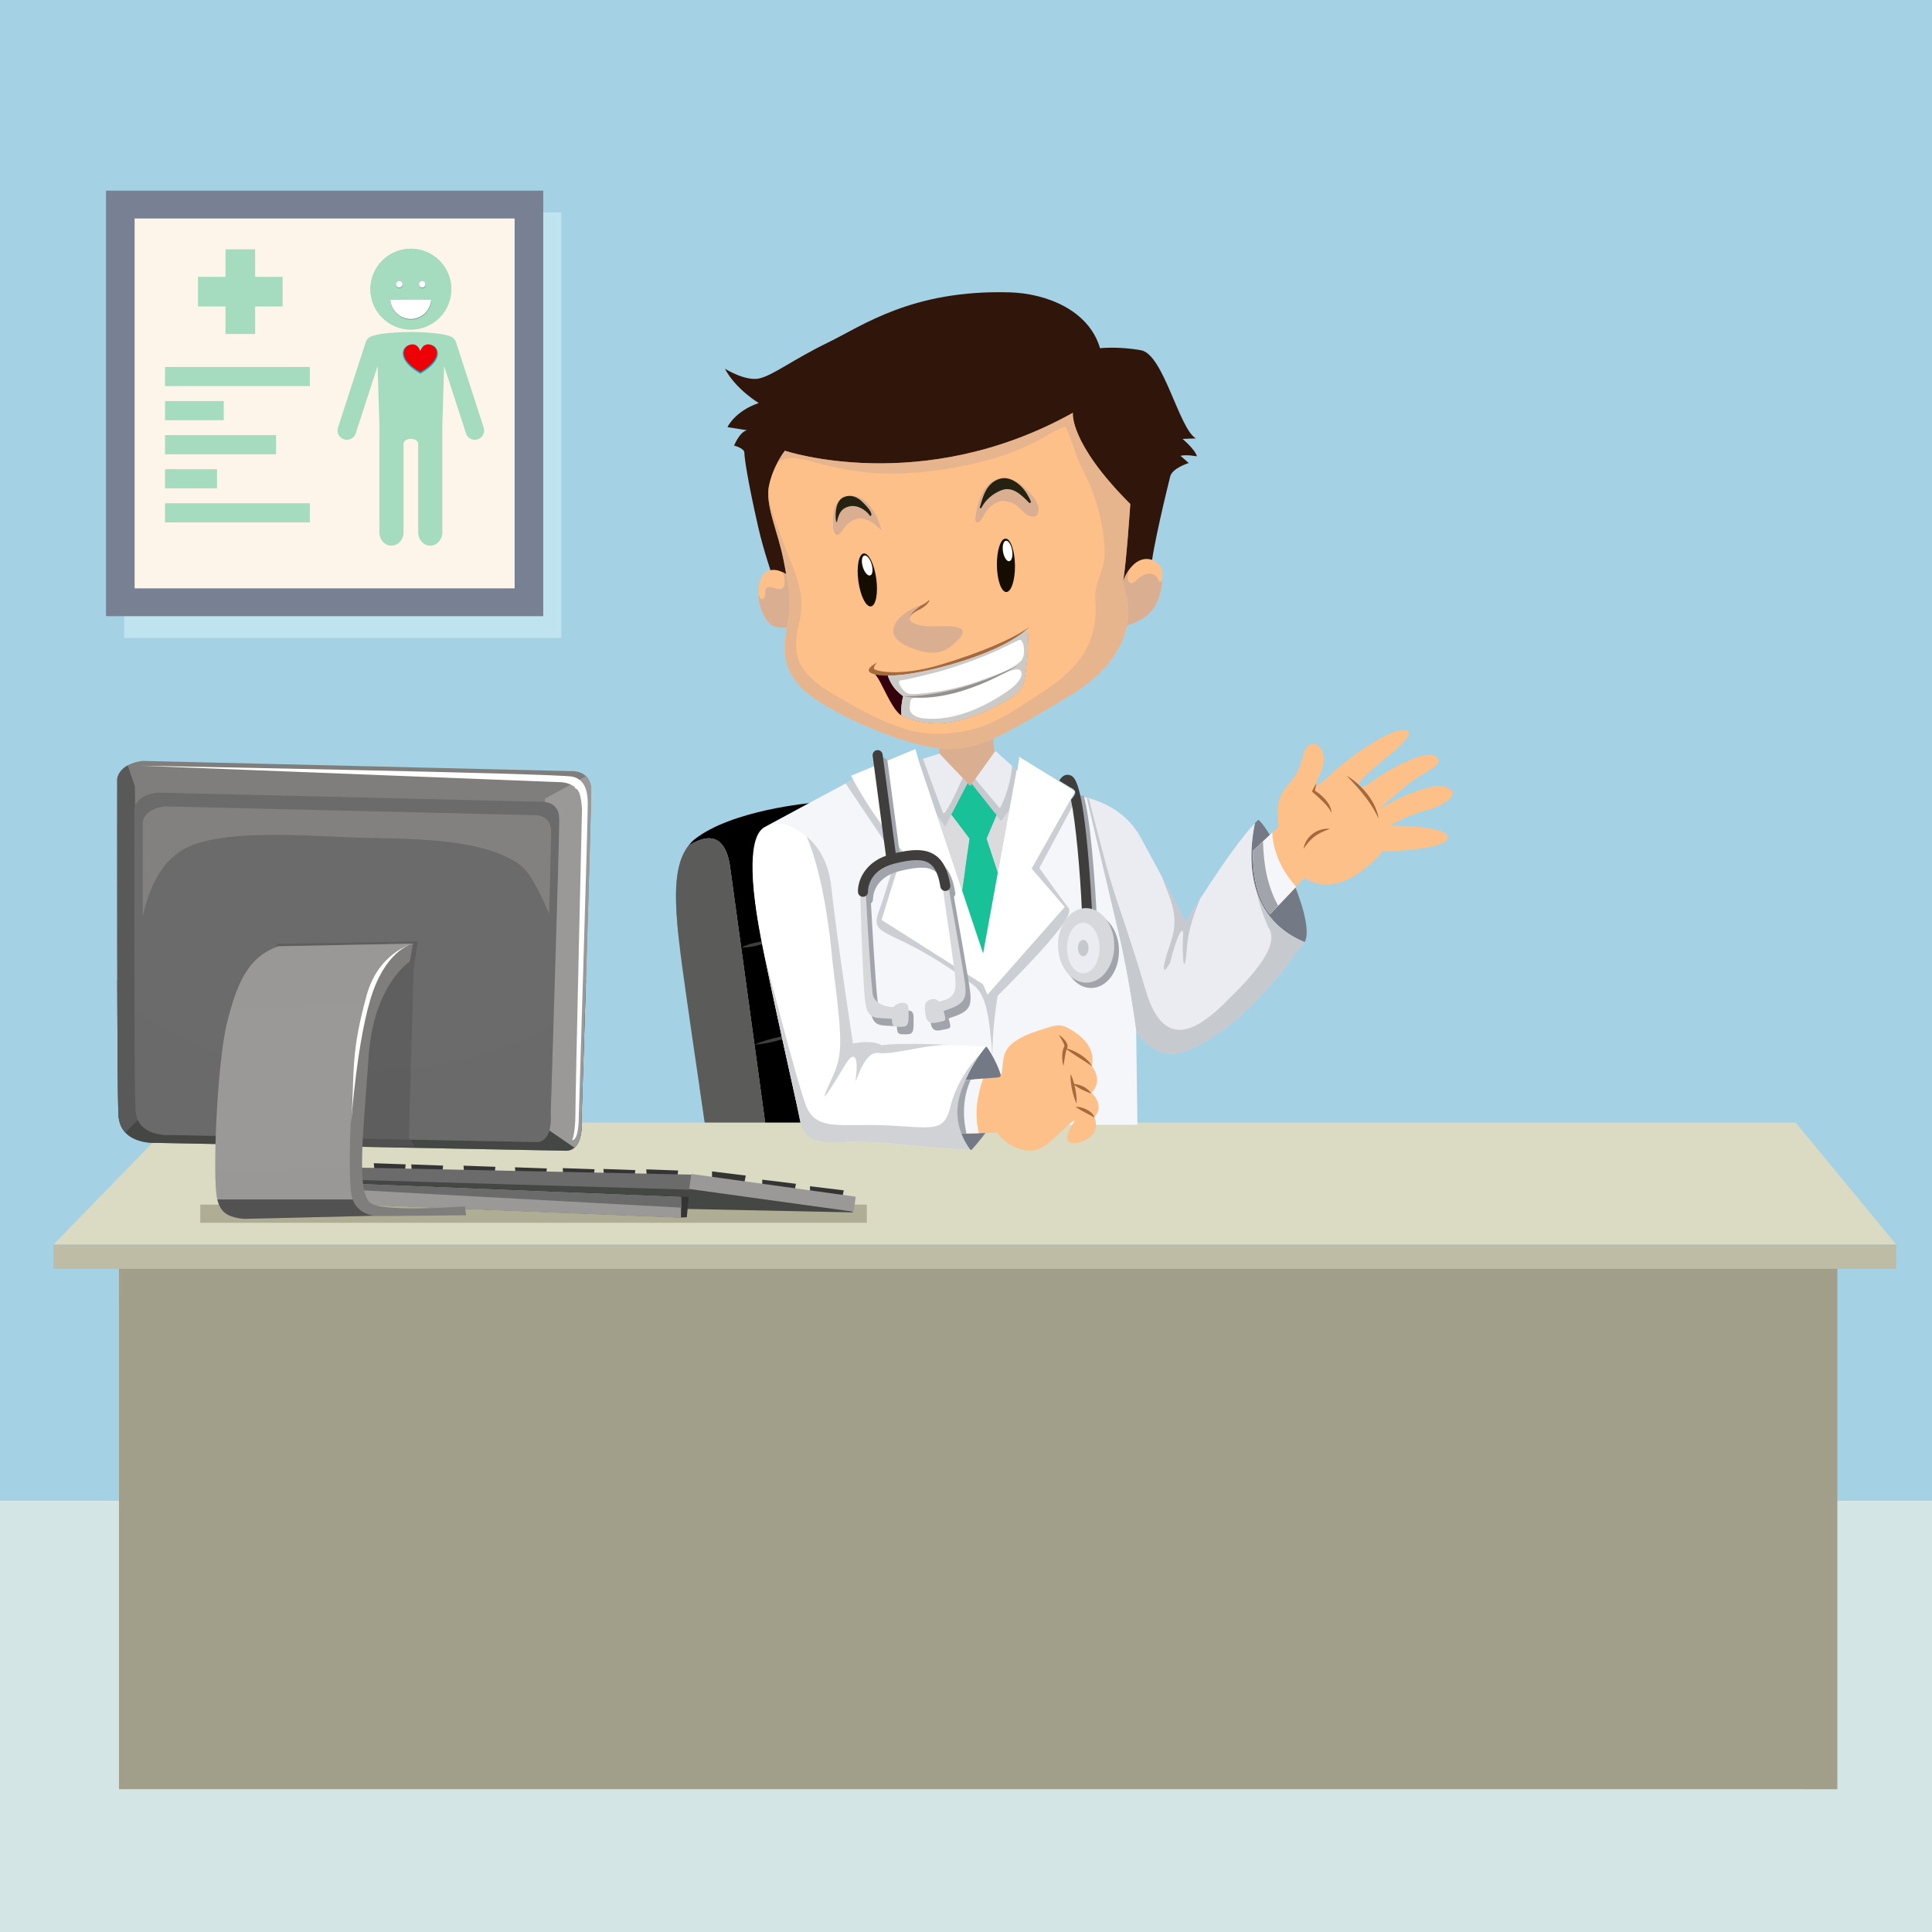 <?xml version="1.0" encoding="utf-8"?>
<!-- Generator: Adobe Illustrator 27.5.0, SVG Export Plug-In . SVG Version: 6.00 Build 0)  -->
<svg version="1.1" id="Layer_1" xmlns="http://www.w3.org/2000/svg" xmlns:xlink="http://www.w3.org/1999/xlink" x="0px" y="0px"
	 viewBox="0 0 232.713 232.712" style="enable-background:new 0 0 232.713 232.712;" xml:space="preserve">
<g>
	<rect style="fill:#A4D1E4;" width="232.713" height="232.712"/>
	<rect y="180.768" style="fill:#D3E5E5;" width="232.713" height="51.944"/>
	<g>
		<g>
			<g>
				<g>
					<path d="M97.781,96.714c0,0-9.641,0.821-14.154,4.412c-0.269,0.229-0.506,0.484-0.718,0.762
						c1.854-1.203,4.412-1.931,5.036,2.561c0.847,6.105,3.624,26.422,4.479,32.679h6.793L97.781,96.714z"/>
					<path style="fill:#5B5B5A;" d="M82.909,101.888c-2.652,3.44-1.29,10.622,0.513,23.342c1.743,11.897,1.743,11.897,1.743,11.897
						h7.259c-0.855-6.257-3.632-26.573-4.479-32.679C87.32,99.956,84.763,100.685,82.909,101.888z"/>
				</g>
				<g>
					<path style="fill:#3F3E3D;" d="M89.307,114.124c0,0,0.188-0.111,0.481-0.226c0.293-0.12,0.692-0.245,1.098-0.339
						c0.405-0.09,0.819-0.15,1.136-0.171c0.313-0.02,0.533-0.002,0.533-0.002s-0.189,0.113-0.483,0.229
						c-0.293,0.118-0.692,0.243-1.097,0.338c-0.406,0.088-0.819,0.148-1.136,0.168C89.524,114.144,89.307,114.124,89.307,114.124z"
						/>
					<path style="fill:#3F3E3D;" d="M90.897,125.824c0,0,0.273-0.138,0.696-0.289c0.422-0.156,0.993-0.331,1.572-0.476
						c0.579-0.141,1.166-0.252,1.613-0.308c0.446-0.061,0.752-0.067,0.752-0.067s-0.275,0.137-0.698,0.29
						c-0.422,0.156-0.993,0.331-1.571,0.474c-0.579,0.143-1.167,0.252-1.613,0.31C91.201,125.82,90.897,125.824,90.897,125.824z"/>
				</g>
				<g style="opacity:0.5;">
					<path style="fill:#5B5B5A;" d="M92.424,137.127c-0.855-6.257-3.632-26.573-4.479-32.679c-0.624-4.492-3.182-3.764-5.036-2.561
						c-1.694,2.198-1.749,5.924-1.1,11.639c-0.273-4.052-0.213-9.449,1.953-10.075c2.732-0.624,3.443,11.149,4.998,19.758
						c1.832,10.149-2.57,13.11-4.536,7.503c0.941,6.413,0.941,6.414,0.941,6.414H92.424z"/>
				</g>
			</g>
			<g>
				<rect x="14.334" y="151.704" style="fill:#A19E89;" width="206.968" height="63.804"/>
				<g style="opacity:0.5;">
					<path style="fill:#A19E89;" d="M221.301,151.704H14.334v4.964c17.251,0.029,200.399,3.429,202.997,58.84h3.971V151.704z"/>
				</g>
				<g>
					<polygon style="fill:#DBDAC2;" points="20.741,135.215 216.286,135.215 228.406,149.911 6.436,149.911 					"/>
					<rect x="6.436" y="149.918" style="fill:#BEBCA5;" width="221.97" height="2.914"/>
				</g>
			</g>
			<g>
				<path style="fill:#DBDAC2;" d="M95.354,135.287c0,0,0.175,3.096,4.325,3.155c4.149,0.059,9.526,0.41,13.732,0.819
					c4.206,0.408,4.839,0.543,5.609-0.995c0.642-1.286,2.219,0.934,4.499,1.169c2.279,0.234,3.563-2.221,3.915-1.343
					c0.35,0.875,2.22,0.641,3.272,0.116c1.052-0.525,4.206-2.337-3.681-2.454C119.137,135.636,95.354,135.287,95.354,135.287z"/>
				<g>
					<path style="fill:#3F3E3D;" d="M125.989,124.535c0,0-1.493-3.656-1.979-4.872c-0.488-1.219-0.519-1.646,0.243-1.859
						c0.762-0.213,1.28-0.456,1.736,0.611c0.457,1.065,1.95,5.389,1.95,5.389L125.989,124.535z"/>
					<path style="fill:#19C199;" d="M124.642,124.649c-0.159,0-0.311-0.093-0.374-0.252c-0.008-0.02-0.818-2.021-1.266-3.035
						c-0.349-0.79-0.514-1.325-0.327-1.723c0.066-0.141,0.208-0.325,0.515-0.411c0.713-0.171,3.378-0.659,3.491-0.679
						c0.219-0.04,0.429,0.105,0.469,0.322c0.039,0.22-0.106,0.428-0.324,0.469c-0.027,0.007-2.733,0.5-3.425,0.666
						c-0.005,0.082,0.028,0.331,0.338,1.031c0.453,1.026,1.269,3.039,1.277,3.059c0.083,0.205-0.015,0.441-0.222,0.525
						C124.744,124.642,124.693,124.649,124.642,124.649z"/>
				</g>
				<path style="fill:#747A85;" d="M157.12,113.476c0.035-0.049,0.074-0.101,0.109-0.15c1.169-2.954-4.185-13.54-5.663-14.586
					c-0.132,0.126-0.268,0.268-0.408,0.413C150.444,102.547,149.715,110.389,157.12,113.476z"/>
				<path style="fill:#F5F6FA;" d="M130.905,96.078c-1.401-0.354-2.421-0.354-2.421-0.354l-25.337-2.046c0,0-9.2,4.934-11.04,5.938
					c-1.841,1.004-2.016,5.873-0.136,15.001c1.88,9.127,4.563,20.872,4.563,20.872h40.472l-0.15-11.207c0,0,0.016,0.03,0.046,0.076
					c-0.084-0.636-0.861-6.478-2.097-11.756C133.794,108.283,131.771,99.737,130.905,96.078z"/>
				<g style="opacity:0.5;">
					<path style="fill:#A1A5AB;" d="M105.862,109.785c-0.804,2.214,0.104,2.214,3.525,3.926c3.423,1.712,6.342,3.827,7.852,4.932
						c1.511,1.108,1.913,3.626,2.315,8.558c-0.099-2.919,0.606-7.247,0.606-7.247c4.259-4.259,9.361-9.565,8.557-10.571
						c-0.805-1.007-3.524-4.832-3.524-4.832l4.658-8.69c-0.828-0.135-1.367-0.135-1.367-0.135l-25.337-2.046
						c0,0-0.5,0.268-1.284,0.69l6.016,8.974C107.878,103.341,106.669,107.569,105.862,109.785z"/>
				</g>
				<path style="fill:#EBECF1;" d="M151.158,99.153c-3.192,3.368-8.332,11.897-8.332,11.897s-2.585-4.987-5.417-10.157
					c-1.673-3.055-4.484-4.305-6.505-4.816c0.866,3.659,2.889,12.205,3.9,16.524c1.236,5.278,2.013,11.12,2.097,11.756
					c0.345,0.534,2.675,3.837,6.416,2.08c6.271-2.861,10.552-8.549,13.801-12.961C149.715,110.389,150.444,102.547,151.158,99.153z"
					/>
				<polygon style="fill:#FDC088;" points="119.891,90.455 119.726,90.308 119.491,87.256 112.997,87.178 113.154,90.776 
					116.87,94.683 				"/>
				<polygon style="fill:#D9AE91;" points="119.891,90.455 119.726,90.308 119.491,87.256 112.997,87.178 113.154,90.776 
					116.87,94.683 				"/>
				<path style="fill:#FFFFFF;" d="M129.507,95.316l-6.729-4.146l-0.236,1.642l-0.095-0.083l-4.034,22.089l-7.765-23.258
					l-0.39-1.331l-7.747,3.209c0,0,2.268,4.539,6.258,9.154c-2.112,6.574-2.58,8.218-2.58,8.218l12.205,7.744l0.548,1.253
					l9.311-10.562l-3.992-4.617L129.507,95.316z"/>
				<path style="fill:#FDC088;" d="M150.948,102.468l3.069-2.908c0,0-0.539-2.586,0.539-4.201c1.077-1.616,1.67-1.562,2.424-4.416
					c0.753-2.855,3.446-0.754,2.1,2.099c-0.969,2.209-0.646,1.94,1.346,0.108c1.994-1.83,7.379-5.763,9.049-5.17
					c0.807,0.323-0.539,1.778-2.855,3.609c-2.316,1.832-3.069,2.908-3.069,2.908s0.378,0.7,1.509-0.215
					c1.13-0.916,6.515-4.201,7.861-3.178c1.347,1.023-1.292,1.778-3.069,3.178c-1.778,1.4-3.824,3.231-3.824,3.231
					s5.979-3.663,8.402-2.639c1.454,0.755-0.324,2.154-2.64,2.747c-2.315,0.593-4.362,1.831-4.362,1.831s7.003-0.053,6.949,1.454
					c-0.053,1.509-7.864,1.67-7.864,1.67s-4.847,6.14-9.368,3.177c-1.563,1.616-4.149,4.362-4.149,4.362
					S150.786,107.961,150.948,102.468z"/>
				<g>
					<path style="fill:#A5693C;" d="M162.22,93.456c0,0,0.367,0.193,0.858,0.572c0.245,0.188,0.519,0.423,0.795,0.696
						c0.278,0.269,0.552,0.582,0.812,0.905c0.12,0.169,0.251,0.329,0.362,0.503c0.114,0.17,0.221,0.339,0.312,0.513
						c0.096,0.168,0.186,0.334,0.254,0.5c0.074,0.164,0.147,0.315,0.192,0.465c0.106,0.294,0.165,0.547,0.201,0.725
						c0.036,0.176,0.051,0.277,0.051,0.277s-0.051-0.091-0.128-0.252c-0.038-0.082-0.079-0.181-0.137-0.291
						c-0.061-0.108-0.13-0.23-0.199-0.363c-0.065-0.136-0.162-0.27-0.245-0.42c-0.084-0.152-0.192-0.299-0.293-0.458
						c-0.096-0.16-0.219-0.311-0.328-0.474c-0.109-0.165-0.24-0.318-0.36-0.479c-0.245-0.317-0.503-0.624-0.752-0.909
						c-0.247-0.285-0.486-0.545-0.693-0.77c-0.208-0.221-0.38-0.412-0.506-0.536C162.291,93.531,162.22,93.456,162.22,93.456z"/>
					<path style="fill:#A5693C;" d="M158.562,94.338c-0.045,0.35-0.123,0.687-0.212,1.021l-0.057-0.173
						c0.26,0.149,0.495,0.319,0.722,0.506c0.23,0.185,0.441,0.392,0.636,0.616c0.192,0.226,0.37,0.467,0.501,0.738
						c0.068,0.135,0.126,0.274,0.162,0.421c0.043,0.143,0.055,0.296,0.055,0.441c-0.064-0.134-0.126-0.259-0.202-0.378
						c-0.03-0.062-0.078-0.116-0.117-0.174c-0.039-0.058-0.078-0.114-0.125-0.167c-0.169-0.22-0.361-0.423-0.558-0.619
						c-0.389-0.398-0.814-0.773-1.242-1.138l-0.098-0.084l0.042-0.091C158.215,94.945,158.372,94.635,158.562,94.338z"/>
					<path style="fill:#A5693C;" d="M160.192,99.847c0,0-0.258,0.077-0.612,0.226c-0.179,0.071-0.378,0.17-0.587,0.274
						c-0.204,0.118-0.423,0.236-0.615,0.392c-0.103,0.067-0.195,0.151-0.288,0.23c-0.096,0.076-0.177,0.165-0.261,0.244
						c-0.087,0.079-0.154,0.17-0.229,0.248c-0.075,0.079-0.134,0.163-0.194,0.239c-0.056,0.078-0.12,0.143-0.161,0.21
						c-0.045,0.064-0.082,0.122-0.117,0.169c-0.069,0.094-0.111,0.149-0.111,0.149s0.012-0.066,0.037-0.18
						c0.015-0.059,0.033-0.128,0.052-0.208c0.018-0.082,0.06-0.164,0.099-0.257c0.042-0.095,0.081-0.2,0.147-0.296
						c0.066-0.097,0.121-0.211,0.207-0.307c0.087-0.096,0.159-0.212,0.265-0.297c0.101-0.091,0.2-0.189,0.314-0.267
						c0.111-0.083,0.228-0.156,0.346-0.221c0.116-0.073,0.243-0.115,0.36-0.169c0.24-0.09,0.469-0.152,0.674-0.175
						C159.924,99.789,160.192,99.847,160.192,99.847z"/>
				</g>
				<g>
					<path style="fill:#F5F6FA;" d="M153.259,100.329l-0.027-0.024l-2.283,2.163c-0.162,5.493,2.046,7.648,2.046,7.648
						s1.668-1.77,3.132-3.304C153.175,103.569,153.259,100.329,153.259,100.329z"/>
				</g>
				<g>
					<path style="fill:#A1A5AB;" d="M152.131,101.348l-1.182,1.121c-0.162,5.493,2.046,7.648,2.046,7.648s0.393-0.419,0.966-1.022
						C152.65,106.733,152.202,104.137,152.131,101.348z"/>
				</g>
				<g>
					<path style="fill:#FFFFFF;" d="M115.98,130.824c0.942-2.357,2.108-3.944,2.778-4.738c-1.473-0.113-9.538-0.589-12.594-0.195
						c-1.208-0.704-3.423-0.2-3.423-0.2s-1.913-12.484-2.616-18.927c-0.705-6.443-5.84-7.549-5.84-7.549
						c-3.992-0.369-3.992,4.731-3.188,10.37c0.806,5.636,4.799,22.8,5.201,25.066c0.403,2.266,1.31,2.618,2.568,2.87
						c1.259,0.253,4.227-0.252,9.463,0.302c4.643,0.491,7.876,0.648,8.551,0.675C115.301,136.352,114.78,133.826,115.98,130.824z"/>
					<path style="fill:#747A85;" d="M120.929,131.044c-0.461-2.853-2.079-4.95-2.079-4.95c-0.027-0.002-0.06-0.005-0.091-0.008
						c-0.671,0.794-1.836,2.381-2.778,4.738c-1.2,3.002-0.68,5.528,0.9,7.673c0.087,0.006,0.137,0.006,0.137,0.006
						S121.39,133.899,120.929,131.044z"/>
				</g>
				<path style="fill:#FDC088;" d="M116.358,130.092c0,0,3.318-0.283,3.915-0.318c0.602-0.071,0.354-1.658,0.743-2.821
					c0.387-1.166,1.763-2.081,4.091-2.824c2.328-0.741,2.576-0.917,4.056,0c1.482,0.917,2.751,2.258,2.364,4.304
					c1.092,1.482,0.529,2.611-0.071,3.173c1.235,1.2,0.987,2.331,0.353,2.928c0.634,1.589-0.316,2.752-1.976,3.106
					c-1.094,0.248-2.01-0.142-0.423-2.577c0.071-0.317-0.457,0.214-1.482,1.13c-1.023,0.918-2.258,2.436-3.843,2.4
					c-1.589-0.035-3.281-1.059-3.917-2.152c-2.469,0.069-4.302,0.105-4.302,0.105S114.348,133.901,116.358,130.092z"/>
				<g>
					<path style="fill:#A5693C;" d="M127.542,124.649c0,0,0.227,0.134,0.506,0.41c0.139,0.137,0.294,0.307,0.421,0.538
						c0.06,0.116,0.131,0.246,0.126,0.44c0.003,0.046-0.012,0.1-0.035,0.154l-0.016,0.038c0.001-0.002-0.015,0.034,0.001,0
						l-0.005,0.011l-0.02,0.045c-0.02,0.055-0.057,0.12-0.063,0.169c-0.03,0.098-0.063,0.203-0.085,0.325
						c-0.024,0.116-0.049,0.233-0.071,0.346c-0.037,0.23-0.075,0.445-0.106,0.629c-0.057,0.377-0.094,0.629-0.094,0.629
						s-0.1-0.245-0.138-0.635c-0.02-0.193-0.028-0.421-0.012-0.667c0.011-0.121,0.012-0.247,0.04-0.377
						c0.018-0.122,0.051-0.263,0.096-0.407c0.021-0.076,0.051-0.121,0.078-0.181l0.02-0.042l0.005-0.011
						c0.022-0.04,0.006-0.012,0.01-0.022v-0.004c0.003-0.005,0.009-0.011,0.007-0.027c0.005-0.055-0.014-0.165-0.059-0.261
						c-0.079-0.198-0.19-0.389-0.283-0.548C127.672,124.871,127.542,124.649,127.542,124.649z"/>
					<path style="fill:#A5693C;" d="M128.314,126.252c0,0,0.252,0.042,0.6,0.173c0.176,0.061,0.375,0.147,0.582,0.249
						c0.212,0.094,0.422,0.229,0.635,0.355c0.208,0.131,0.406,0.286,0.591,0.431c0.091,0.067,0.168,0.156,0.247,0.231
						c0.076,0.074,0.147,0.149,0.21,0.216c0.068,0.067,0.111,0.147,0.155,0.209c0.042,0.066,0.078,0.121,0.108,0.169
						c0.057,0.094,0.086,0.148,0.086,0.148s-0.054-0.033-0.146-0.094c-0.044-0.032-0.098-0.07-0.159-0.115
						c-0.062-0.042-0.118-0.096-0.197-0.143c-0.159-0.093-0.328-0.214-0.516-0.336c-0.197-0.111-0.389-0.257-0.596-0.378
						c-0.202-0.131-0.405-0.263-0.594-0.386c-0.189-0.125-0.363-0.247-0.514-0.355C128.509,126.416,128.314,126.252,128.314,126.252
						z"/>
					<path style="fill:#A5693C;" d="M128.957,129.372c0,0,0.111,0.207,0.225,0.531c0.117,0.322,0.24,0.759,0.331,1.202
						c0.089,0.443,0.147,0.893,0.165,1.235c0.019,0.343-0.002,0.579-0.002,0.579s-0.113-0.209-0.227-0.531
						c-0.117-0.322-0.24-0.759-0.332-1.204c-0.088-0.445-0.145-0.893-0.162-1.235C128.936,129.607,128.957,129.372,128.957,129.372z
						"/>
					<path style="fill:#A5693C;" d="M129.249,130.572c0,0,0.169-0.015,0.405,0.029c0.238,0.037,0.542,0.136,0.827,0.274
						c0.138,0.079,0.279,0.155,0.401,0.243c0.12,0.091,0.227,0.183,0.312,0.271c0.165,0.183,0.243,0.33,0.243,0.33
						s-0.17-0.043-0.374-0.141c-0.218-0.083-0.491-0.208-0.762-0.342c-0.271-0.134-0.536-0.29-0.731-0.421
						C129.375,130.685,129.249,130.572,129.249,130.572z"/>
					<path style="fill:#A5693C;" d="M129.57,133.318c0,0,0.18-0.015,0.434,0.032c0.255,0.042,0.585,0.142,0.894,0.301
						c0.148,0.083,0.301,0.169,0.429,0.273c0.131,0.101,0.242,0.212,0.321,0.322c0.083,0.106,0.135,0.209,0.158,0.287
						c0.022,0.075,0.031,0.119,0.031,0.119s-0.036-0.026-0.098-0.074c-0.057-0.045-0.144-0.101-0.247-0.162
						c-0.104-0.06-0.225-0.125-0.36-0.193c-0.133-0.071-0.275-0.143-0.42-0.217c-0.286-0.149-0.576-0.305-0.789-0.441
						C129.708,133.433,129.57,133.318,129.57,133.318z"/>
				</g>
				<g>
					<path style="fill:#F5F6FA;" d="M118.423,129.918c-1.022,0.084-2.064,0.174-2.064,0.174c-2.01,3.809-0.492,6.454-0.492,6.454
						s0.795-0.014,2.04-0.045C117.219,133.814,117.965,131.163,118.423,129.918z"/>
				</g>
				<g>
					<path style="fill:#A1A5AB;" d="M116.936,130.042c-0.347,0.031-0.577,0.05-0.577,0.05c-2.01,3.809-0.492,6.454-0.492,6.454
						s0.198-0.003,0.549-0.01C115.916,134.362,116.003,132.068,116.936,130.042z"/>
				</g>
				<g>
					<polygon style="fill:#EBECF1;" points="121.573,97.524 122.447,92.728 119.891,90.455 117.059,94.417 120.581,98.867 					"/>
					<polygon style="fill:#EBECF1;" points="116.543,94.34 113.154,90.776 110.649,91.56 112.775,97.928 113.846,99.545 					"/>
				</g>
				<g>
					<polygon style="fill:#19C199;" points="120.032,98.172 117.059,94.417 116.87,94.683 116.543,94.34 114.593,98.105 
						116.787,101.016 115.887,107.249 118.414,114.817 120.182,105.13 118.826,101.016 					"/>
					<polygon style="fill:#DBDBDE;" points="114.593,98.105 113.846,99.545 112.775,97.928 115.887,107.249 116.787,101.016 					
						"/>
					<polygon style="fill:#DBDBDE;" points="120.581,98.867 120.032,98.172 118.826,101.016 120.182,105.13 121.573,97.524 					"/>
				</g>
				<path style="fill:#A1A5AB;" d="M116.837,119.297c-0.245-1.781-1.466-8.648-1.932-11.26c0.128-0.133,0.192-0.318,0.162-0.51
					c-0.289-1.842-0.881-2.997-1.856-3.641c-1.049-0.691-2.435-0.765-4.719-0.235l-1.577-11.866
					c-0.043-0.33-0.349-0.564-0.678-0.519c-0.33,0.045-0.564,0.348-0.519,0.68l1.599,12.042c-2.76,1.003-3.423,3.244-3.366,4.368
					c0.009,0.201,0.117,0.373,0.273,0.474c0.078,2.574,0.33,10.571,0.582,12.632c0.301,2.468,1.308,1.964,3.222,2.163
					c0.049,0.857,0.102,0.959,0.855,0.959c0.756,0,1.158,0.049,1.158-1.109c0-1.156,0.102-1.661-0.554-1.76
					c-0.809-0.125-1.259,0.503-1.259,0.503s-2.264,0-2.517-1.611c-0.284-2.524-0.669-9.301-0.804-11.796
					c0.157-0.114,0.256-0.303,0.25-0.513c-0.004-0.104-0.054-2.548,3.168-3.364c2.168-0.549,3.429-0.561,4.218-0.038
					c0.674,0.443,1.096,1.338,1.331,2.818c0.03,0.197,0.153,0.356,0.318,0.442c0.302,2.028,1.076,7.256,1.434,10.134
					c0.203,2.014-0.049,2.569-1.107,3.021c-0.806,0.254-0.806,0.254-0.806,0.254s-0.352-0.506-1.058-0.254
					c-0.704,0.254-0.753,0.706-0.554,1.911c0.203,1.209,0.957,0.907,1.763,0.758c0.806-0.153,0.654-0.252,0.404-1.309
					C116.534,121.916,117.139,121.512,116.837,119.297z"/>
				<g>
					<path style="fill:#D6D8DB;" d="M104.252,106.965c0,0,0.504,9.615,0.855,12.735c0.252,1.61,2.519,1.61,2.519,1.61
						s0.449-0.628,1.257-0.503c0.656,0.1,0.555,0.604,0.555,1.763c0,1.157-0.403,1.106-1.158,1.106c-0.755,0-0.806-0.1-0.857-0.956
						c-1.913-0.201-2.919,0.303-3.222-2.164c-0.301-2.467-0.603-13.44-0.603-13.44L104.252,106.965z"/>
					<path style="fill:#D6D8DB;" d="M113.465,106.411c0,0,1.105,7.349,1.56,10.975c0.201,2.012-0.051,2.567-1.107,3.02
						c-0.806,0.251-0.806,0.251-0.806,0.251s-0.354-0.503-1.058-0.251c-0.705,0.251-0.755,0.704-0.554,1.913
						c0.201,1.205,0.956,0.903,1.763,0.754c0.804-0.15,0.654-0.251,0.402-1.308c2.265-0.755,2.868-1.158,2.567-3.372
						c-0.302-2.216-2.114-12.283-2.114-12.283L113.465,106.411z"/>
					<path style="fill:#3F3E3D;" d="M107.323,103.694c-0.299,0-0.558-0.222-0.599-0.526l-1.611-12.131
						c-0.043-0.33,0.189-0.633,0.519-0.678c0.329-0.045,0.635,0.188,0.68,0.519l1.61,12.132c0.045,0.331-0.188,0.635-0.517,0.678
						C107.376,103.691,107.35,103.694,107.323,103.694z"/>
					<path style="fill:#3F3E3D;" d="M103.949,108.022c-0.319,0-0.587-0.251-0.602-0.575c-0.062-1.215,0.713-3.738,4.08-4.592
						c2.564-0.648,4.062-0.612,5.179,0.125c0.975,0.643,1.566,1.802,1.857,3.641c0.052,0.329-0.173,0.638-0.503,0.689
						c-0.33,0.055-0.639-0.173-0.69-0.503c-0.234-1.48-0.656-2.375-1.329-2.82c-0.792-0.521-2.052-0.51-4.22,0.039
						c-3.221,0.817-3.171,3.263-3.168,3.365c0.012,0.332-0.246,0.614-0.578,0.629C103.967,108.02,103.958,108.022,103.949,108.022z"
						/>
				</g>
				<path style="fill:#A1A5AB;" d="M132.092,110.134c-0.049-1.002-0.227-4.255-0.538-7.516c-0.332-3.475-0.674-5.525-1.001-6.747
					c-0.204-0.03-0.408-0.059-0.612-0.089c0.057,0.062,0.102,0.131,0.129,0.212c0.09,0.273-0.201,0.642-0.492,0.983
					c0.563,2.784,1.064,8.161,1.302,13.107c-1.646,0.321-2.894,2.207-2.868,4.473c0.029,2.48,1.569,4.472,3.438,4.451
					c1.872-0.022,3.365-2.048,3.336-4.527C134.762,112.338,133.61,110.563,132.092,110.134z"/>
				<g>
					<path style="fill:#3F3E3D;" d="M130.98,101.975c-0.789-8.279-1.64-8.488-2.202-8.627c-0.26-0.063-0.758-0.059-1.188,0.679
						c0,0.002,0,0.002-0.002,0.005c0.369,0.214,0.729,0.445,1.094,0.672c0.281,0.176,0.703,0.308,0.814,0.646
						c0.089,0.272-0.201,0.641-0.492,0.982c0.578,2.864,1.094,8.473,1.323,13.531c0.015,0.324,0.282,0.576,0.603,0.576
						c0.009,0,0.02,0,0.029,0c0.332-0.015,0.59-0.297,0.575-0.63C131.532,109.77,131.354,105.871,130.98,101.975z"/>
					<path style="fill:#D6D8DB;" d="M134.214,113.835c0.029,2.48-1.466,4.508-3.336,4.529c-1.871,0.021-3.411-1.973-3.44-4.449
						c-0.027-2.481,1.466-4.508,3.336-4.529C132.644,109.363,134.186,111.354,134.214,113.835z"/>
					<path style="fill:#EBECF1;" d="M132.441,114.193c0,1.685-0.879,3.05-1.961,3.05c-1.085,0-1.964-1.365-1.964-3.05
						c0-1.685,0.879-3.05,1.964-3.05C131.562,111.144,132.441,112.509,132.441,114.193z"/>
					<path style="opacity:0.5;fill:#A1A5AB;" d="M131.117,114.193c0,0.546-0.286,0.989-0.636,0.989
						c-0.353,0-0.639-0.443-0.639-0.989c0-0.548,0.287-0.99,0.639-0.99C130.83,113.203,131.117,113.646,131.117,114.193z"/>
				</g>
				<g style="opacity:0.5;">
					<path style="fill:#A1A5AB;" d="M151.365,107.387c0.264,1.295,0.704,2.748,1.412,4.311c1.409,2.114-1.478,5.471-5.504,9.361
						c-4.026,3.894-7.372,4.623-9.262-1.745c-2.55-8.589-3.74-11.064-5.014-16.03c-0.732-2.852-1.443-5.392-1.821-7.039
						c-0.336-0.116,0.035-0.089-0.271-0.166c0.866,3.659,2.889,12.205,3.9,16.524c1.236,5.278,2.013,11.12,2.097,11.756
						c0.345,0.534,2.675,3.837,6.416,2.08c6.271-2.861,10.552-8.549,13.801-12.961C153.844,112.113,152.163,109.816,151.365,107.387
						z"/>
					<path style="fill:#A1A5AB;" d="M140.875,113.934c-0.86,2.457-0.983,3.867,0.06,2.025c0.861-3.498,1.781-5.031,1.535-2.822
						c-0.062,2.456,0.184,5.154,0.552,0.366c0.212-1.709,0.844-3.582,1.544-5.244c-1.041,1.632-1.739,2.792-1.739,2.792
						s-1.167-2.25-2.79-5.295c0.089,0.31,0.198,0.637,0.347,0.997C141.735,110.007,141.733,111.478,140.875,113.934z"/>
				</g>
				<g style="opacity:0.5;">
					<path style="fill:#A1A5AB;" d="M99.89,130.589c-1.611,3.492,0.672-0.268,1.88-2.279c1.208-2.015,1.611-0.806,1.341,1.342
						c-0.267,2.147,0.672-3.089,2.685-2.82c2.015,0.268,6.041-1.208,9.262-0.941c0.126,0.011,0.246,0.01,0.363,0.002
						c-3.047-0.144-7.24-0.261-9.256-0.002c-1.208-0.704-3.423-0.2-3.423-0.2s-1.913-12.484-2.616-18.927
						c-0.335-3.048-1.659-4.902-2.963-6.009c0.93,2.176,2.358,6.717,3.129,15.204C101.635,126.563,101.501,127.1,99.89,130.589z"/>
					<path style="fill:#A1A5AB;" d="M118.145,126.871c-1.238,1.286-3.072,3.631-3.758,6.806c-0.806,2.685-2.148,2.147-7.517,1.88
						c-5.369-0.269-8.591,0.806-9.799-2.415c-1.063-2.835-4.2-15.012-4.941-17.903c1.478,7.333,3.863,17.686,4.169,19.411
						c0.403,2.266,1.31,2.618,2.568,2.87c1.259,0.253,4.227-0.252,9.463,0.302c4.643,0.491,7.876,0.648,8.551,0.675
						c-1.58-2.145-2.1-4.671-0.9-7.673C116.678,129.081,117.494,127.765,118.145,126.871z"/>
				</g>
				<g style="opacity:0.5;">
					<path style="fill:#A1A5AB;" d="M115.949,93.715c-0.753,1.699-2.141,4.691-2.361,4.19c-0.447-1.113-1.737-4.641-2.417-6.507
						l-0.522,0.162l2.126,6.368l1.071,1.617l2.697-5.205L115.949,93.715z"/>
				</g>
				<g style="opacity:0.5;">
					<path style="fill:#A1A5AB;" d="M121.916,92.254c-0.276,2.997-1.482,5.113-1.482,5.113l-2.961-3.528l-0.414,0.578l3.522,4.449
						l0.992-1.343l0.875-4.796L121.916,92.254z"/>
				</g>
				<g>
					<path style="fill:#19C199;" d="M120.032,98.172l-0.279-0.351c-0.576,1.621-1.224,3.054-2.468,2.278
						c-0.74-0.461-1.743-1.382-2.58-2.211l-0.112,0.216l2.195,2.912l-0.588,4.077l0.011-0.003c0,0,0.696-3.285,1.454-3.474
						c0.759-0.19,2.519,3.513,2.519,3.513l-1.356-4.113L120.032,98.172z"/>
				</g>
				<g>
					<path style="fill:#30160A;" d="M95.403,75.587c0,0-2.777-6.42-4.074-12.099c-1.296-5.679-1.667-8.395-1.667-8.951
						c0-0.556-1.235-0.864-1.235-0.864s0.618-1.606,1.544-1.853l-2.346-0.37c0,0,0.864-1.913,3.765-2.901
						c0,0-2.778-1.667-4.073-4.136c0,0,2.468,1.543,4.134,1.172c1.668-0.371,4.074-2.284,8.272-4.32
						c4.197-2.037,10.127-6.387,21.914-6.05c4.32,0.123,9.508,2.099,10.866,6.728c0,0,2.222-0.247,4.938,0.247
						c2.717,0.494,4.568,9.445,6.605,10.618l-1.605,0.062c0,0,1.544,1.296,1.728,2.099c0,0-1.296-0.248-1.974-0.062l0.987,0.864
						c0,0-1.974,0.617-2.223,1.605c-0.246,0.987-2.16,8.703-2.346,11.358c-0.183,2.654-9.629,10-10.37,10.247
						C127.503,79.229,95.403,75.587,95.403,75.587z"/>
					<g style="opacity:0.5;">
						<path style="fill:#30160A;" d="M106.428,38.826c-1.367,0.706-2.612,1.616-3.938,2.387c-1.841,1.07-8.957,7.597-12.766,4.866
							c2.213,1.586,5.254,1.548,7.964,1.646c0.186,0.007-4.617,2.267-7.142,2.424c1.896,0.632,3.959,0.601,5.938,0.446
							c0.233-0.018-3.212,1.1-4.878,1.205c1.916,0.853,3.921,1.402,5.619,1.685c4.386,0.735,9.2,1.364,13.674,0.929
							c5.169-0.503,13.681-2.461,17.515-6.282c-1.571-0.413-3.27-0.377-4.872-0.578c-1.119-0.14-3.818-0.526-3.483-2.113
							c0.503-2.387,4.019-2.789,8.582-1.288c-2.712-2.982-4.1-2.15-5.154-3.084c-1.277-1.138,4.748-1.319,5.618-0.251
							c-1.989-2.441-0.98-3.067,1.547-1.313c-2.214-2.63-5.855-3.794-9.166-3.889C116.204,35.466,111.108,36.404,106.428,38.826z"/>
					</g>
					<g style="opacity:0.5;">
						<path style="fill:#30160A;" d="M120.278,49.965c-0.527-0.021-2.484,0.115-2.706-0.669c-0.159-0.558,0.511-1.04,0.825-1.403
							c0.516-0.594,0.619-1.314-0.413-1.398c-0.54-0.043-1.089-0.018-1.613-0.174c-0.77-0.228-0.863-1.163-0.38-1.712
							c2.136-2.423,5.376-2.365,8.333-2.618c-1.094-0.5-2.31-0.713-3.345-1.325c-0.407-0.239-0.882-0.731-0.339-1.145
							c0.732-0.558,1.757-0.566,2.771-0.357c-0.404-0.292-0.714-0.66-0.723-1.125c-0.03-1.511,2.703-1.193,3.519-1.007
							c1.025,0.233,2.118,0.576,3.044,1.134c-2.181-1.694-5.082-2.475-7.768-2.551c-5.28-0.151-10.376,0.787-15.057,3.21
							c-0.41,0.212-0.809,0.446-1.202,0.684c1.401-0.619,2.778-1.298,4.214-1.836c1.817-0.681,3.734-1.112,5.664-1.317
							c1.662-0.175,3.585-0.319,5.209,0.201c0.525,0.169,0.882,0.656,0.421,1.088c-0.66,0.619-1.938,0.761-2.778,0.937
							c-1.019,0.211-2.03,0.418-3.042,0.685c-1.692,0.445-2.426,1.922-0.079,1.536c1.303-0.215,2.7-0.585,3.945,0.036
							c0.14,0.069,0.128,0.282,0,0.355c-3.702,2.123-8.576,1.709-11.758,4.863c-0.215,0.213-0.852,0.827-0.236,0.984
							c0.513,0.132,1.058,0.109,1.581,0.066c0.483-0.039,0.962-0.118,1.445-0.171c1.1-0.119,2.819-0.45,3.827,0.185
							c0.873,0.551,0.326,1.572-0.328,2.063c-0.636,0.48-1.502,0.828-2.027,1.436c-0.6,0.694,1.704,0.69,2.084,0.757
							c0.426,0.074,1.694-0.164,1.449,0.304c-0.555,1.064-6.152,1.839-8.008,1.851c-3.527,0.023-8.983-0.416-15.085-1.742
							c-0.039-0.007-0.079,0.007-0.118,0.01c1.916,0.853,3.921,1.402,5.619,1.685c4.386,0.735,9.2,1.364,13.674,0.929
							c4.971-0.484,13.032-2.314,17.053-5.851C125.496,49.491,122.916,50.068,120.278,49.965z"/>
					</g>
					<g style="opacity:0.5;">
						<path style="fill:#30160A;" d="M137.402,44.076c0.054,0.085,0.025,0.23-0.072,0.274c-0.591,0.268-1.233,0.249-1.871,0.274
							c-0.417,0.017-1.19-0.039-1.493,0.324c-0.234,0.278,0.326,0.583,0.474,0.699c0.674,0.521,0.725,1.097,0.152,1.731
							c-0.247,0.277-1.995,0.329-1.589,0.811c0.392,0.466,0.378,1.107,0.333,1.689c-0.084,1.09-0.827,1.037-1.487,0.614
							c-0.207,3.222,1.674,5.893,3.962,8.003c-0.237-0.435-0.441-0.89-0.624-1.322c-0.345-0.805-0.77-1.889-0.452-2.768
							c0.486-1.343,2.442,0.373,3.518,1.281c-0.729-1.479-1.826-2.926-1.484-4.633c0.024-0.127,0.188-0.183,0.293-0.119
							c0.449,0.27,2.663,2.475,2.475,0.954c-0.117-0.93-0.652-2.061-0.349-2.995c0.043-0.133,0.173-0.173,0.292-0.121
							c1.179,0.533,1.449,1.79,2.342,2.618c0.357,0.332,0.741,0.619,1.14,0.882c-1.716-2.384-3.384-9.203-5.704-9.626
							c-0.664-0.121-1.298-0.196-1.877-0.241C136.094,42.927,136.909,43.291,137.402,44.076z"/>
					</g>
					<path style="fill:#FDC088;" d="M95.651,69.908c0,0-1.728-1.791-3.21-1.111c-1.482,0.679-1.515,4.535,0.308,6.358
						c0.372,0.37,1.791,0.74,2.903,0.124V69.908z"/>
					<path style="fill:#A5693C;" d="M94.443,71.996c-0.521-0.557-1.013-0.782-1.758-0.816c-0.026,0-0.027,0.044-0.002,0.047
						c0.657,0.078,1.245,0.58,1.622,1.089c0.372,0.502,0.477,1.113,0.794,1.626c0.083,0.134,0.264,0.037,0.266-0.096
						C95.37,73.22,94.856,72.437,94.443,71.996z"/>
					<path style="fill:#D9AE91;" d="M94.253,68.917c0.104,0.193,0.174,0.411,0.215,0.648c0.059,0.323,0.11,0.989-0.17,1.247
						c-0.297,0.276-0.674,0.12-1.02,0.025c-0.198-0.052-0.447-0.147-0.651-0.126c-0.491,0.051-0.438,0.521-0.452,0.817
						c-0.01,0.219-0.075,0.383-0.205,0.55c-0.072,0.095-0.231,0.158-0.323,0.042c-0.14-0.175-0.231-0.36-0.29-0.552
						c0.039,1.271,0.485,2.679,1.391,3.586c0.372,0.37,1.791,0.74,2.903,0.124v-5.371C95.651,69.908,95.049,69.289,94.253,68.917z"
						/>
					<path style="fill:#FDC088;" d="M134.725,70.34l0.37,4.938c0,0,0.618,0.431,2.592-0.803c1.976-1.235,2.346-3.704,2.346-5.37
						c0-1.667-3.024-3.334-4.754,0.864L134.725,70.34z"/>
					<path style="fill:#A5693C;" d="M138.559,70.115c-1.661-0.27-2.325,1.703-2.006,3.033c0.023,0.086,0.167,0.073,0.174-0.014
						c0.108-1.291,0.217-2.808,1.829-2.939C138.601,70.192,138.605,70.123,138.559,70.115z"/>
					<path style="fill:#D9AE91;" d="M139.918,70.022c-0.108,0.136-0.294,0.035-0.345-0.091c-0.516-1.259-1.767-0.912-2.574-0.141
						c-0.187,0.182-0.693,0.683-0.981,0.359c-0.305-0.342-0.191-0.986,0.022-1.571c-0.27,0.368-0.527,0.824-0.761,1.391l-0.555,0.37
						l0.37,4.938c0,0,0.618,0.431,2.592-0.803c1.683-1.053,2.201-3.002,2.316-4.586C139.975,69.934,139.949,69.98,139.918,70.022z"
						/>
					<path style="fill:#FDC088;" d="M94.539,54.29c0,0,16.543,5.556,34.692-4.569c0,0-0.494,3.581,6.914,10.989
						c0,0-0.494,7.407-0.866,9.26c0,0,0.188,1.173,0.434,1.975c0.246,0.802,1.482,6.853-6.851,11.853
						c-8.335,4.999-10.865,6.419-14.631,6.419c-3.765,0-11.236-2.901-15.618-5.741c-4.383-2.84-4.383-5.679-3.828-8.889
						c0.557-3.209,0.309-4.383-0.371-7.963c-0.678-3.58-2.283-6.729-1.788-9.136C93.12,56.08,94.539,54.29,94.539,54.29z"/>
					<path style="fill:#A5693C;" d="M112.715,77.563c-1.224-0.534-2.466-1.124-3.083-2.394c-0.466-0.959,0.474-1.421,1.166-1.776
						c0.476-0.246,0.836-0.53,1.134-0.977c0.044-0.065-0.039-0.134-0.093-0.077c-0.965,0.991-3.171,0.921-2.736,2.798
						c0.355,1.524,2.189,2.394,3.573,2.553C112.749,77.698,112.787,77.595,112.715,77.563z"/>
					<path style="fill:#A5693C;" d="M105.65,79.784c0,0-0.462,0.494-0.37,0.772c0.092,0.278,3.087,0.987,8.024-0.494
						c4.938-1.481,8.674-3.117,10.649-4.506c0,0-2.285,2.685-10.741,4.845c-4.428,1.132-6.868,1.101-7.933,0.803
						C104.311,80.933,104.459,80.475,105.65,79.784z"/>
					<path style="fill:#D9AE91;" d="M103.553,59.937c-1.154-0.578-2.652-0.055-3.017,1.257c-0.229,0.823-0.198,1.67-0.182,2.515
						c0.071,0.288,0.174,0.537,0.342,0.673c0.363,0.293,1.035-0.905,1.236-1.1c0.294-0.285,0.565-0.498,0.938-0.669
						c1.197-0.553,2.421,0.384,3.314,1.274C105.808,62.372,104.902,60.613,103.553,59.937z"/>
					<path style="fill:#D9AE91;" d="M119.072,58.356c-0.945,0.87-1.374,2.588-1.569,3.834c-0.118,0.749,0.246,1.173,0.926,0.063
						c0.309-0.926,1.527-1.949,2.346-1.914c1.481,0.062,1.851,0.741,2.733,1.514c0.318,0.281,1.352,0.764,1.554-0.183
						c0.062-0.287,0.049-0.569-0.057-0.844c-0.186-0.478-0.468-0.914-0.809-1.298C122.843,58.002,120.91,56.667,119.072,58.356z"/>
					<path style="fill:#D9AE91;" d="M114.774,75.468c-1.49-0.148-3.183,0.232-4.601-0.352c-1.427-0.589,0.018-1.611,0.933-2.309
						c-1.413,0.515-3.2,1.476-3.476,2.92c-0.284,1.469,1.851,2.264,2.946,2.608c1.454,0.454,2.924,0.453,4.119-0.615
						c0.342-0.308,1.463-1.178,1.23-1.748C115.769,75.579,115.13,75.504,114.774,75.468z"/>
					<path style="opacity:0.6;fill:#D9AE91;" d="M135.28,69.97c0.372-1.853,0.866-9.26,0.866-9.26
						c-7.408-7.408-6.914-10.989-6.914-10.989c-18.149,10.124-34.692,4.569-34.692,4.569s-0.449,0.565-0.929,1.487
						c0.074-0.061,0.145-0.126,0.229-0.178c1.037-0.649,2.286-0.453,3.411-0.137c3.5,0.981,7.103,1.681,10.759,1.592
						c3.654-0.088,7.507-0.682,11.035-1.655c1.794-0.496,3.516-1.127,5.199-1.924c1.326-0.628,2.559-1.561,3.944-2.037
						c0.081-0.028,0.197,0.015,0.233,0.094c0.504,1.099,0.837,2.255,1.263,3.383c0.479,1.258,1.16,2.417,1.665,3.663
						c0.948,2.336,1.551,4.802,1.694,7.324c0.064,1.139-0.069,2.107-0.469,3.18c-0.429,1.146-0.726,2.103-0.632,3.339
						c0.18,2.289-0.277,4.541-1.533,6.487c-1.433,2.214-3.662,3.701-5.843,5.117c-2.286,1.486-4.76,3.176-7.441,3.836
						c-2.324,0.573-4.875,0.742-7.219,0.182c-2.618-0.624-5.231-1.978-7.558-3.299c-2.01-1.14-4.817-2.57-5.925-4.724
						c-0.941-1.825-0.432-3.695-0.045-5.597c0.654-3.213-0.863-6.001-1.971-8.91c-0.558-1.463-1.13-2.96-1.545-4.47
						c-0.254-0.913-0.24-1.766-0.215-2.648c-0.006,0.031-0.015,0.063-0.021,0.095c-0.495,2.407,1.11,5.556,1.788,9.136
						c0.68,3.581,0.927,4.754,0.371,7.963c-0.555,3.21-0.555,6.049,3.828,8.889c4.382,2.84,11.853,5.741,15.618,5.741
						c3.765,0,6.296-1.42,14.631-6.419c8.333-5.001,7.097-11.051,6.851-11.853C135.467,71.143,135.28,69.97,135.28,69.97z"/>
					<path style="fill:#262212;" d="M123.846,59.743c-0.618-1.196-2.058-2.49-3.422-2.07c-1.574,0.484-2.007,2.027-2.406,3.458
						c-0.017,0.063,0.06,0.097,0.108,0.07c0.03,0.012,0.067,0.004,0.086-0.031c0.508-0.993,1.376-1.711,2.406-2.119
						c1.374-0.543,2.484,0.647,3.347,1.511c0.094,0.093,0.238-0.03,0.201-0.141C124.08,60.167,123.97,59.944,123.846,59.743z"/>
					<path style="fill:#262212;" d="M104.957,61.996c0.048-0.458-0.894-1.367-1.127-1.581c-0.595-0.551-1.301-0.86-2.106-0.573
						c-1.046,0.371-1.133,1.881-1.046,2.787c0.001,0.008,0.006,0.012,0.009,0.019c0.011,0.07,0.023,0.139,0.04,0.208
						c0.014,0.049,0.084,0.036,0.092-0.007c0.193-0.926,0.487-1.64,1.5-1.857c0.975-0.209,1.973,0.412,2.522,1.192
						C104.914,62.136,104.95,62.072,104.957,61.996z"/>
					<g>
						<path style="fill:#150E00;" d="M105.548,69.706c0.24,1.761-0.049,3.255-0.643,3.336c-0.596,0.081-1.274-1.281-1.514-3.041
							c-0.24-1.761,0.048-3.255,0.644-3.335C104.629,66.585,105.307,67.946,105.548,69.706z"/>
						<path style="fill:#FFFFFF;" d="M104.989,67.957c0.195,0.662,0.117,1.269-0.177,1.357c-0.294,0.087-0.692-0.38-0.89-1.041
							c-0.195-0.661-0.115-1.269,0.179-1.357C104.395,66.829,104.792,67.296,104.989,67.957z"/>
					</g>
					<g>
						<path style="fill:#150E00;" d="M122.255,68.078c0.026,1.778-0.44,3.225-1.041,3.234c-0.6,0.009-1.109-1.424-1.134-3.202
							c-0.027-1.776,0.439-3.223,1.04-3.233C121.721,64.868,122.228,66.302,122.255,68.078z"/>
						<path style="fill:#FFFFFF;" d="M121.912,66.274c0.114,0.681-0.037,1.274-0.34,1.325c-0.302,0.051-0.641-0.46-0.756-1.14
							c-0.114-0.681,0.038-1.274,0.34-1.325C121.457,65.083,121.796,65.593,121.912,66.274z"/>
					</g>
					<path style="fill:#33000C;" d="M105.439,81.243c0.144,0.181,0.351,0.484,0.627,0.994c0.603,1.112,1.622,3.519,2.594,3.981
						c0.972,0.464,3.471,1.251,6.249,0.694c2.777-0.555,5.974-2.222,7.223-3.147c1.25-0.926,1.25-1.898,1.389-2.732
						c0.116-0.698,0.425-3.729,0.251-5.295c-0.68,0.64-3.417,2.838-10.559,4.663C108.988,81.482,106.576,81.503,105.439,81.243z"/>
					<path style="fill:#FFFFFF;" d="M123.772,75.739c-0.68,0.64-3.417,2.838-10.559,4.663c-2.876,0.735-4.908,0.978-6.275,0.978
						c0.36,1.087,1.014,1.88,1.859,2.48c-0.221,0.769-0.269,1.538-0.222,2.308c0.028,0.017,0.057,0.037,0.086,0.051
						c0.972,0.464,3.471,1.251,6.249,0.694c2.777-0.555,5.974-2.222,7.223-3.147c1.25-0.926,1.25-1.898,1.389-2.732
						C123.637,80.336,123.946,77.305,123.772,75.739z"/>
					<path style="fill:#CCCAC7;" d="M123.772,75.739c-0.68,0.64-3.417,2.838-10.559,4.663c-2.876,0.735-4.908,0.978-6.275,0.978
						c0.36,1.087,1.014,1.88,1.859,2.48c-0.221,0.769-0.269,1.538-0.222,2.308c0.028,0.017,0.057,0.037,0.086,0.051
						c0.972,0.464,3.471,1.251,6.249,0.694c2.777-0.555,5.974-2.222,7.223-3.147c1.25-0.926,1.25-1.898,1.389-2.732
						C123.637,80.336,123.946,77.305,123.772,75.739z M121.418,83.214c-2.873,1.984-6.542,3.684-10.103,3.321
						c-0.882-0.089-1.845-0.462-1.734-1.441c0.105-0.922,0.015-0.943,0.792-1.081c5.093-0.524,9.296-2.372,10.856-3.009
						c0.36-0.147,1.514-0.705,1.769-0.102C123.343,81.723,121.961,82.839,121.418,83.214z M123.137,79.342
						c0.003,0.052-0.012,0.106-0.058,0.155c-1.049,1.115-2.918,1.712-4.326,2.231c-1.728,0.639-4.121,1.481-7.94,1.829
						c-0.407,0.036-1.272,0.131-1.643-0.116c-0.473-0.315-1.289-1.422-0.648-1.497c0.972-0.114,2.262-0.491,3.191-0.699
						c1.011-0.227,1.998-0.518,2.985-0.834c2.063-0.662,4.29-1.488,6.247-2.448c0.756-0.37,1.219-0.618,1.775-0.864
						C123.328,76.828,123.541,78.759,123.137,79.342z"/>
					<path style="fill:#93918D;" d="M108.796,83.86c0,0,6.02,0.323,13.845-3.752C122.641,80.108,115.091,85.065,108.796,83.86z"/>
				</g>
			</g>
		</g>
	</g>
	<g>
		<rect x="24.123" y="145.098" style="fill:#AFAD93;" width="80.283" height="2.189"/>
		<g>
			<polygon style="fill:#333433;" points="101.431,144.373 101.63,143.381 97.563,142.886 97.563,143.878 			"/>
			<polygon style="fill:#333433;" points="89.632,142.59 89.832,141.598 85.766,141.1 85.766,142.093 			"/>
			<polygon style="fill:#333433;" points="95.679,143.579 95.877,142.59 91.815,142.093 91.815,143.084 			"/>
			<polygon style="fill:#333433;" points="81.572,141.932 81.678,140.989 77.841,140.852 77.919,141.779 			"/>
			<polygon style="fill:#333433;" points="76.418,141.885 76.523,140.942 72.682,140.803 72.765,141.729 			"/>
			<polygon style="fill:#333433;" points="71.511,141.786 71.614,140.84 67.779,140.704 67.857,141.63 			"/>
			<polygon style="fill:#333433;" points="65.759,141.687 65.868,140.744 62.026,140.605 62.106,141.531 			"/>
			<polygon style="fill:#333433;" points="59.565,141.489 59.67,140.545 55.832,140.407 55.91,141.334 			"/>
			<polygon style="fill:#333433;" points="53.269,141.341 53.375,140.398 49.536,140.258 49.615,141.182 			"/>
			<polygon style="fill:#333433;" points="48.759,141.189 48.862,140.25 45.025,140.11 45.106,141.035 			"/>
			<g>
				<g>
					<g>
						<polygon style="fill:#454745;" points="101.485,145.116 102.775,146.037 42.813,144.793 40.056,142.033 83.411,142.279 						
							"/>
						<polygon style="fill:#6B6B6B;" points="83.981,142.361 83.228,141.484 40.056,140.577 40.056,142.033 82.981,143.294 						
							"/>
						
							<rect x="92.09" y="133.768" transform="matrix(0.137 -0.991 0.991 0.137 -62.163 216.15)" style="fill:#9A9997;" width="1.826" height="19.986"/>
					</g>
					<polygon style="fill:#333433;" points="82.957,144.175 82.726,146.619 82.032,146.654 35.506,144.769 35.77,142.26 					"/>
					<polygon style="fill:#9A9997;" points="82.032,144.175 82.032,146.686 34.578,144.769 34.843,142.26 					"/>
					<polygon style="fill:#6B6B6B;" points="82.032,144.175 82.097,145.465 34.613,142.886 34.843,142.26 					"/>
				</g>
				<polygon style="fill:#9A9997;" points="102.878,144.378 83.081,141.633 102.818,144.821 				"/>
			</g>
		</g>
		<g>
			<path style="fill:#7F7E7C;" d="M68.726,92.883c0,0,2.429-0.212,2.478,2.22c0.049,2.432-1.151,39.579-1.151,39.579
				s0.404,3.882-1.863,3.927l-49.356-0.947c0,0-4.211,0.302-4.549-3.153c-0.225-2.279-0.171-40.686-0.171-40.686
				s0.127-1.787,3.032-2.171L68.726,92.883z"/>
			<path style="fill:#454745;" d="M70.581,118.037c-0.269,8.752-0.527,16.645-0.527,16.645s0.404,3.882-1.863,3.927l-49.356-0.947
				c0,0-4.211,0.302-4.549-3.153c-0.095-0.956-0.14-8.29-0.161-16.472H70.581z"/>
			<g>
				<path style="fill:#9A9997;" d="M65.66,96.187l4.927-2.693c0.342,0.331,0.599,0.836,0.618,1.61
					c0.049,2.432-1.151,39.579-1.151,39.579s0.269,2.577-0.86,3.558l-5.028-3.441L65.66,96.187z"/>
				<path style="fill:#585958;" d="M14.115,93.823c0,0,0.072-0.966,1.267-1.631l0.857,2.507l0.59,39.976
					c0,0-0.925,0.922-1.721,1.748c-0.426-0.458-0.74-1.073-0.821-1.914C14.061,132.23,14.115,93.823,14.115,93.823z"/>
			</g>
			<g>
				<path style="fill:#6B6B6B;" d="M65.141,96.575c0,0,2.175-0.191,2.217,1.987c0.045,2.18-1.028,35.478-1.028,35.478
					s0.361,3.48-1.673,3.521l-44.241-0.849c0,0-3.774,0.268-4.078-2.825c-0.202-2.046-0.157-36.473-0.157-36.473
					s0.113-1.601,2.724-1.944L65.141,96.575z"/>
				<path style="opacity:0.4;fill:#6B6B6B;" d="M16.517,121.711c1.911,1.511,4.097,2.721,6.307,3.739
					c4.995,2.307,10.437,3.536,15.931,3.724c4.139,0.144,8.327-0.118,12.425-0.728c5.197-0.771,10.896-2.207,15.489-5.115
					c-0.185,5.998-0.338,10.709-0.338,10.709s0.361,3.48-1.673,3.521l-44.241-0.849c0,0-3.774,0.268-4.078-2.825
					c-0.076-0.767-0.116-6.085-0.137-12.433C16.306,121.541,16.414,121.625,16.517,121.711z"/>
				<path style="opacity:0.5;fill:#9A9997;" d="M65.759,109.202c-0.529-1.2-1.105-2.395-1.804-3.507
					c-0.586-0.931-1.22-1.553-2.191-2.093c-1.865-1.049-3.989-1.595-6.091-1.944c-2.276-0.375-4.584-0.54-6.892-0.624
					c-2.273-0.083-4.547-0.092-6.819-0.182c-3.059-0.118-6.119-0.313-9.18-0.29c-2.867,0.023-5.883,0.139-8.659,0.907
					c-1.818,0.503-3.396,1.556-4.509,3.086c-1.241,1.708-1.945,3.711-2.415,5.787c-0.004-6.285,0.003-11.347,0.003-11.347
					s0.11-1.536,2.616-1.866l44.431,1.058c0,0,2.093-0.182,2.135,1.914c0.015,0.706-0.093,4.83-0.244,9.985
					C66.016,109.789,65.89,109.493,65.759,109.202z"/>
				<polygon style="opacity:0.6;fill:#565756;" points="32.728,115.557 33.372,113.691 50.325,113.394 49.83,116.616 49.25,136.971 
					49.978,138.129 31.835,138.129 				"/>
				<g>
					<path style="fill:#9A9997;" d="M27.35,123.186c1.202-4.78,2.542-7.944,6.195-9.206l16.201-0.324l-2.864,2.759l-2.889,6.759
						c0,0-1.303,15.803-1.124,19.154c0.175,3.344,2.566,4.106,2.566,4.106s-15.913,0.379-15.962,0.379c0,0-1.529-0.046-2.363-0.709
						c-0.464-0.362-0.768-0.905-0.952-1.712C25.564,141.809,26.151,127.965,27.35,123.186z"/>
					<path style="opacity:0.2;fill:#9A9997;" d="M44.872,121.122l-17.058,0.343c1.109-3.822,2.538-6.382,5.731-7.485l16.201-0.324
						l-2.864,2.759L44.872,121.122z"/>
					<path style="opacity:0.2;fill:#9A9997;" d="M42.862,140.665c-0.014,0.695-0.014,1.265,0.008,1.663
						c0.175,3.344,2.566,4.106,2.566,4.106s-15.913,0.379-15.962,0.379c0,0-1.529-0.046-2.363-0.709
						c-0.464-0.362-0.768-0.905-0.952-1.712c-0.139-0.602-0.214-1.816-0.23-3.386L42.862,140.665z"/>
					<path style="fill:#515251;" d="M43.393,144.472c0.754,1.549,2.043,1.961,2.043,1.961s-15.913,0.379-15.962,0.379
						c0,0-1.529-0.046-2.363-0.709c-0.449-0.349-0.746-0.87-0.933-1.631H43.393z"/>
					<path style="fill:#7F7E7C;" d="M49.358,115.824c0,0-4.372,2.789-4.954,11.448c-0.583,8.659-1.612,16.678,0.357,17.719
						c1.965,1.04,11.244,0.311,11.244,0.311l0.131,1.08l-10.375,0.1c0,0-2.807,0.166-3.398-2.414
						c-0.591-2.584-0.006-16.43,1.194-21.21c1.202-4.78,2.543-7.938,6.189-9.201L49.358,115.824z"/>
				</g>
			</g>
			<path style="fill:#FFFFFF;" d="M68.945,93.549c1.172,0.25,1.575,1.19,1.713,1.843c0.081,0.339,0.138,0.815,0.138,1.496
				c0,2.378-1.089,37.969-1.089,37.969s0,2.477-0.793,2.477c0,0,0.397-0.792,0.397-3.27c0-2.48,0.792-36.584,0.792-36.584
				s-0.056-1.259-0.328-1.989c-0.084-0.174-0.185-0.326-0.303-0.459c-0.021-0.012-0.042-0.022-0.062-0.029
				c-0.163-0.054-0.183-0.109-0.129-0.158c-0.782-0.674-1.923-0.636-1.923-0.636L16.867,92.23
				C16.867,92.23,67.095,93.154,68.945,93.549z"/>
			<path style="fill:#FFFFFF;" d="M49.746,113.656c0,0-4.169,1.043-5.588,6.246c-1.908,7.015-1.418,8.506-1.864,15.351
				c0,0,0.743-10.508,2.627-15.814C46.757,114.271,49.746,113.656,49.746,113.656z"/>
		</g>
	</g>
	<g>
		<rect x="14.954" y="25.585" style="fill:#BFE4F0;" width="52.663" height="51.258"/>
		<rect x="12.769" y="22.963" style="fill:#788093;" width="52.666" height="51.258"/>
		<rect x="16.215" y="26.317" style="fill:#FDF5EA;" width="45.773" height="44.551"/>
		<g>
			<g>
				<g>
					<path style="fill:#A5DCBF;" d="M58.269,51.519L54.921,41.2c-0.051-0.155-0.133-0.291-0.238-0.405l0,0
						c-0.034-0.043-0.079-0.082-0.131-0.121c-0.12-0.092-0.259-0.16-0.407-0.199c-1.093-0.389-3.363-0.468-4.392-0.483v-0.003
						h-0.528v0.003c-1.029,0.015-3.299,0.094-4.391,0.483c-0.148,0.039-0.286,0.106-0.405,0.199
						c-0.054,0.039-0.099,0.079-0.134,0.121l0,0c-0.105,0.114-0.188,0.25-0.238,0.405l-3.349,10.319
						c-0.189,0.582,0.137,1.209,0.728,1.4c0.59,0.192,1.22-0.123,1.409-0.705l2.637-8.121c0,0,0.216,6.933,0.216,7.034v13.011
						c0,0.877,0.649,1.586,1.454,1.586s1.457-0.71,1.457-1.586V53.45c0,0,0.001-0.577,0.881-0.588
						c0.879,0.011,0.881,0.588,0.881,0.588v10.688c0,0.877,0.653,1.586,1.455,1.586c0.806,0,1.456-0.71,1.456-1.586V51.127
						c0-0.101,0.215-7.034,0.215-7.034l2.637,8.121c0.189,0.582,0.821,0.897,1.409,0.705C58.133,52.728,58.459,52.101,58.269,51.519
						z"/>
					<g>
						<path style="fill:#19A7C3;" d="M51.95,41.54c-1.052-0.308-1.319,0.837-1.321,0.842c-0.002-0.004-0.274-1.149-1.323-0.842
							c-1.052,0.309-1.449,1.907,1.323,3.479l0,0l0,0l0,0l0,0C53.4,43.447,53.001,41.849,51.95,41.54z"/>
						<path style="fill:#EE0007;" d="M51.875,41.537c-0.989-0.291-1.244,0.789-1.246,0.794c-0.002-0.005-0.257-1.085-1.247-0.794
							c-0.993,0.291-1.368,1.797,1.247,3.279l0,0l0,0l0,0l0,0C53.241,43.334,52.866,41.828,51.875,41.537z"/>
					</g>
				</g>
				<g>
					<path style="fill:#A5DCBF;" d="M54.36,34.831c0,2.69-2.181,4.869-4.871,4.869s-4.871-2.18-4.871-4.869
						c0-2.69,2.181-4.87,4.871-4.87S54.36,32.141,54.36,34.831z"/>
					<path style="fill:#A5DCBF;" d="M49.489,29.961c-2.69,0-4.871,2.18-4.871,4.87c0,2.69,2.181,4.869,4.871,4.869
						s4.871-2.18,4.871-4.869C54.36,32.141,52.178,29.961,49.489,29.961z M49.489,39.292c-2.534,0-4.587-2.053-4.587-4.587
						c0-2.534,2.054-4.588,4.587-4.588s4.588,2.054,4.588,4.588C54.077,37.239,52.022,39.292,49.489,39.292z"/>
					<g>
						<path style="opacity:0.5;fill:#242424;" d="M47.038,36.181c0.086,1.289,1.152,2.309,2.455,2.309
							c1.304,0,2.371-1.023,2.455-2.315C50.312,36.177,48.676,36.18,47.038,36.181z"/>
						<path style="fill:#FFFFFF;" d="M47.024,36.116c0.087,1.29,1.151,2.309,2.453,2.309c1.304,0,2.373-1.022,2.455-2.315
							C50.297,36.111,48.661,36.114,47.024,36.116z"/>
					</g>
					<g>
						<path style="opacity:0.5;fill:#242424;" d="M48.497,34.315c0,0.215-0.174,0.39-0.388,0.39c-0.215,0-0.389-0.175-0.389-0.39
							s0.174-0.389,0.389-0.389C48.323,33.926,48.497,34.101,48.497,34.315z"/>
						<path style="opacity:0.5;fill:#242424;" d="M51.266,34.315c0,0.215-0.175,0.39-0.39,0.39c-0.215,0-0.388-0.175-0.388-0.39
							s0.173-0.389,0.388-0.389C51.091,33.926,51.266,34.101,51.266,34.315z"/>
						<path style="fill:#FFFFFF;" d="M48.484,34.249c0,0.216-0.175,0.39-0.39,0.39c-0.214,0-0.389-0.174-0.389-0.39
							c0-0.215,0.175-0.389,0.389-0.389C48.31,33.861,48.484,34.035,48.484,34.249z"/>
						<path style="fill:#FFFFFF;" d="M51.253,34.249c0,0.216-0.175,0.39-0.39,0.39c-0.216,0-0.39-0.174-0.39-0.39
							c0-0.215,0.174-0.389,0.39-0.389C51.078,33.861,51.253,34.035,51.253,34.249z"/>
					</g>
				</g>
				<g style="opacity:0.5;">
					<path style="fill:#242424;" d="M45.508,64.074c0.007,0.068,0.017,0.135,0.028,0.197C45.497,63.896,45.476,63.733,45.508,64.074
						z"/>
				</g>
			</g>
		</g>
		<g>
			<rect x="27.162" y="30.034" style="fill:#A5DCBF;" width="3.568" height="10.193"/>
			<rect x="23.849" y="33.346" style="fill:#A5DCBF;" width="10.193" height="3.569"/>
		</g>
		<g>
			<rect x="19.879" y="44.205" style="fill:#A5DCBF;" width="17.439" height="2.306"/>
			<rect x="19.879" y="48.307" style="fill:#A5DCBF;" width="7.072" height="2.309"/>
			<rect x="19.879" y="52.41" style="fill:#A5DCBF;" width="13.372" height="2.308"/>
			<rect x="19.879" y="56.513" style="fill:#A5DCBF;" width="6.26" height="2.308"/>
			<rect x="19.879" y="60.616" style="fill:#A5DCBF;" width="17.439" height="2.309"/>
		</g>
	</g>
	<rect style="fill:none;" width="232.713" height="232.712"/>
</g>
</svg>
